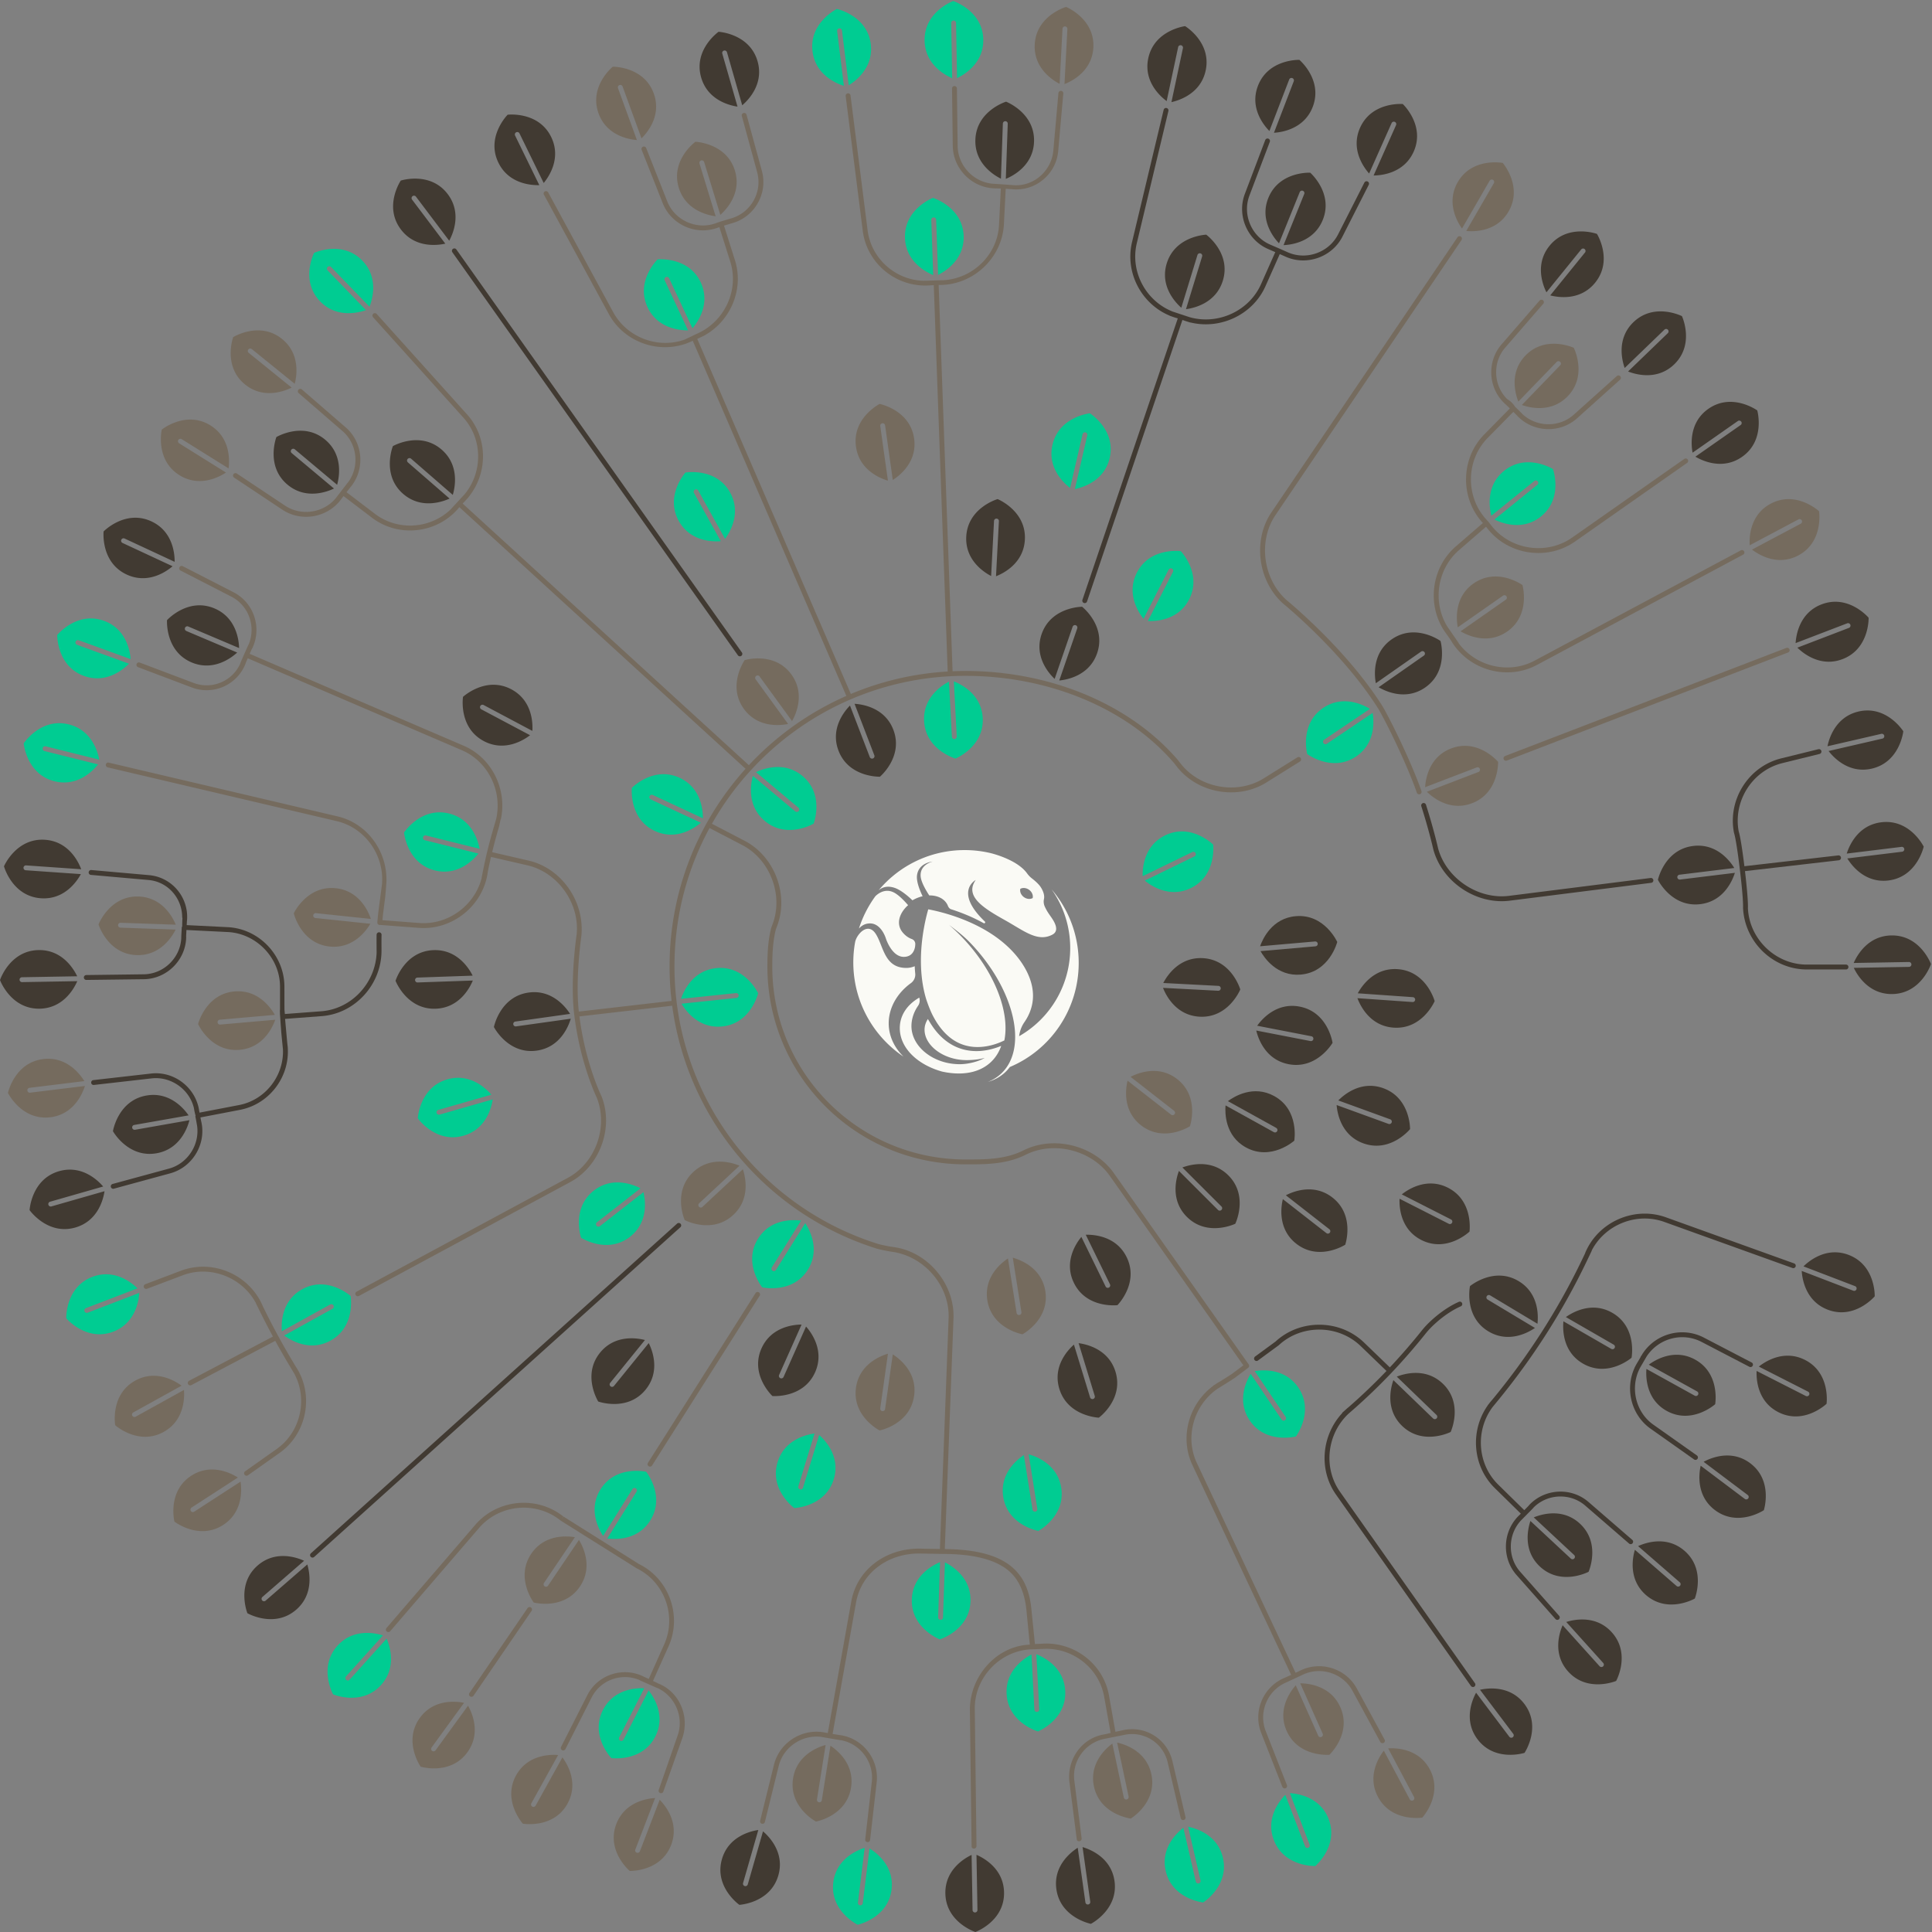 <svg xmlns="http://www.w3.org/2000/svg" width="1200" height="1200" viewBox="0 0 1200 1200">
    <rect x="0" y="0" width="1200" height="1200" fill="#808080" stroke="none"/>
    <g fill="none" fill-rule="evenodd">
        <path fill="#413A32" d="M1053.977 904.008l-27.049-19.118c-11.216-7.928-14.666-23.503-8.156-35.536l1.463-2.51c1.378-2.36 2.188-3.753 2.525-4.335 7.383-11.243 22.152-15.25 34.132-9.015l29.683 15.45a1.516 1.516 0 1 0 1.403-2.69l-29.682-15.45c-13.3-6.923-29.668-2.545-37.848 9.686-.15.203-.193.276-.262.391l-.078.131a.031.031 0 0 0-.005.009l-.418.707c-.14.238-.286.392-.433.641-.155.264-.157.238-.195.237-.009 0-.019.127-.027.143-.012.028-.016.102-.026.13-.021.037-.043.097-.065.135-.365.627-.806 1.396-1.329 2.292-.214.367-.412.688-.596 1.002-.024.04-.043.09-.068.09h-.002c-.029 0-.045.103-.086.174-.25.408-.47.798-.674 1.17-.327.56-.475.924-.62 1.173-.11.192-.12.198-.12.32v.001c0 .014-.085.04-.09.047.001 0-.02 0-.016-.001-.02.067-.06.194-.084.35-.017.036-.042.072-.058.109-5.961 13.078-1.94 29.2 9.982 37.626l27.046 19.118a1.516 1.516 0 1 0 1.753-2.477M1077 517.21c.1.32.16.502.261.891.189.716.416 1.748.683 3.147.77 4.053 1.685 10.227 2.734 18.95.918 7.628 1.486 13.48 1.77 17.786.19 2.89.231 4.862.19 5.827.914 21.265 18.63 38.34 39.581 38.34h24.298a1.518 1.518 0 1 0 0-3.034h-24.298c-19.295 0-35.652-15.748-36.556-34.977.057-1.287.013-3.285-.184-6.276-.273-4.132-.804-9.703-1.644-16.792l58.3-6.738a1.527 1.527 0 0 0 1.334-1.69 1.522 1.522 0 0 0-1.683-1.339l-58.313 6.717c-.965-7.835-1.814-13.5-2.544-17.339-.279-1.464-.522-2.562-.73-3.352-.096-.369-.175-.634-.238-.816-3.611-18.955 8.449-37.936 27.119-42.537l23.092-5.69a1.517 1.517 0 1 0-.727-2.947l-23.093 5.692c-20.285 4.999-33.34 25.603-29.351 46.177"/>
        <path fill="#413A32" d="M1013.841 956.44l-27.199-23.543c-10.765-9.318-27.303-8.404-36.962 2.044a1.786 1.786 0 0 0-.24.327c-.545.561-1.43 1.462-2.685 2.73l-16.2-15.897c-13.016-12.77-14.294-33.635-3.48-48.154.638-.777 1.752-2.134 3.403-4.149 21.713-26.49 40.162-55.365 54.878-86.02 1.931-4.023 2.946-6.152 3.212-6.735.17-.45.177-.472.185-.558 8.352-15.883 27.809-23.698 44.964-17.53l79.628 28.63a1.516 1.516 0 1 0 1.03-2.854l-79.629-28.631c-19.703-7.084-42.152 2.825-50.171 22.146-.013.06-.014.118-.022.178a3009.86 3009.86 0 0 1-1.937 4.043c-14.61 30.435-32.928 59.105-54.489 85.409l-1.295 1.58c-.053.058-.1.114-.152.172l-.005-.004c-.044.054-.07.084-.13.16a37.453 37.453 0 0 0-1.754 2.146l-.394.485c-.37.457-.37.457-.398.496-.002.002.01.03.028.07-.068.097-.139.194-.206.293-10.82 15.653-9.17 37.476 4.604 50.991l16.192 15.89-.92.926-.194.183-.007-.008-.214.218-.018.018c-.276.267-.498.495-.71.723-.129.13-.233.238-.307.314-.182.191-.182.191-.274.31-.01.013-.02.035-.031.054l-.02.022c-8.695 10-8.84 25.33.053 35.384l24.163 27.32a1.52 1.52 0 0 0 2.144.133 1.516 1.516 0 0 0 .133-2.142l-24.163-27.32c-7.992-9.036-7.737-22.929.316-31.78.47-.47 1.529-1.536 3.282-3.303v-.004h-.002v-.001c2.279-2.298 3.617-3.657 4.185-4.254.126-.133.218-.23.28-.3.162-.197.175-.212.218-.294 8.62-8.632 22.822-9.213 32.12-1.164l27.2 23.542c.635.549 1.594.48 2.144-.153.549-.633.48-1.591-.154-2.14M794.883 157.818l3.74 1.66c13.006 5.773 28.742.186 35.178-12.492l16.35-32.203c.379-.748.08-1.66-.668-2.04a1.521 1.521 0 0 0-2.043.668l-16.348 32.202c-5.704 11.237-19.707 16.21-31.235 11.093l-5.128-2.276-5.803-2.506c-11.576-5-17.357-18.63-12.895-30.407l12.667-33.432a1.518 1.518 0 1 0-2.841-1.074l-12.666 33.432c-5.037 13.293 1.463 28.622 14.53 34.265l4.38 1.892-8.873 19.94c-7.441 16.722-26.758 25.418-44.294 20.482a11838.582 11838.582 0 0 0-10.443-3.445c-16.763-6.542-26.629-24.835-22.411-42.483l19.636-82.157a1.519 1.519 0 1 0-2.955-.705l-19.637 82.158c-4.497 18.82 5.753 38.28 23.26 45.612l.012.025c.248.134.248.134.275.145.246.086.39.134.59.201l.292.096.107.036c1.054.395 2.043.725 3.042 1.01l.027.009v-.001l.064.02.058.006.688.227-59.246 174.873a1.52 1.52 0 0 0 2.878.972l59.253-174.893.582.192c.077.029.148.054.224.081l-.003.009.228.074c.855.311 1.616.558 2.373.778a156.196 156.196 0 0 0 1.17.381c.156.05.156.05.423.091l.022-.042c18.606 4.548 38.687-4.827 46.561-22.52l8.88-19.954zM178.78 651.897c-.003-.326-.012-.415-.024-.535-.003-.028.029-.06.026-.09-.065-1.147-.342-3.36-.346-3.385-.006-.023-1.228-13.295-1.358-15.04l22.73-1.712c20.842-1.581 37.154-19.728 37.154-40.624v-.004c0-.013-.064-7.69.026-9.863.035-.838-.636-1.545-1.475-1.579a1.527 1.527 0 0 0-1.59 1.453c-.09 2.193.001 11.356.001 11.356-.76 18.716-15.537 34.809-34.348 36.236l-22.641 1.71c-.054-.747-.144-1.459-.188-2.097-.02-.268-.05-.427-.07-.71a8215.5 8215.5 0 0 1-.023-14.179c0-19.452-15.753-35.986-35.204-36.958l-25.482-1.272.153-2.765a1.72 1.72 0 0 0 .05-.314l.004-.047c0-.016.001-.045.003-.063 1.044-14.165-9.464-26.598-23.61-27.85l-35.79-3.167a1.518 1.518 0 1 0-.268 3.022l35.767 3.168c12.036 1.065 20.888 11.307 20.888 23.253v.01c0 .018.016.032.013.055-.01.07.153.154.142.325-.043.631-.155 2.453-.155 5.73v-.359h-.238c-.151 3.035-.277 4.75-.31 5.707-.015.41-.04.757-.035.909.003.073-.007.119.017.318-.53 12.358-10.874 22.459-23.304 22.616l-35.706.463c-.839.01-1.511.704-1.5 1.542a1.52 1.52 0 0 0 1.537 1.5l35.704-.45c14.233-.18 26.01-11.84 26.312-26.06.003-.14-.009-.272-.03-.55.027-.75.089-2.05.189-3.963l25.652 1.273c17.834.89 32.471 16.091 32.471 33.927v14.03c0 .643-.108.801-.089 1.07.054.767.035 1.622.101 2.543.19 2.63.348 5.262.545 7.719.1 1.252.178 2.429.272 3.516.144 1.665.902 9.225.979 9.943.76 16.457-10.847 31.56-27.248 34.71l-24.553 4.715c-.116-.608-.218-1.143-.302-1.591a1.898 1.898 0 0 0-.025-.238l-.008-.035h.001l-.053-.277-.118-.606a67.517 67.517 0 0 0-.149-.751c-.026-.138-.026-.138-.08-.327l-.018-.034-.022-.085c-3.278-12.91-15.913-21.87-29.31-20.346l-35.856 4.08a1.517 1.517 0 1 0 .344 3.014l35.855-4.08c12.02-1.367 23.539 6.824 26.273 18.507.113.612.297 2.162 1.056 4.828v.036H121.301c.603 3.034.903 4.915 1.023 5.507.037.182.034.244.056.32.008.027.005.037.011.056 0 .004-.003.006-.002.01 1.782 11.809-5.77 23.601-17.44 26.78l-35.033 9.541a1.517 1.517 0 1 0 .8 2.927l35.03-9.542c13.732-3.74 22.375-17.998 19.325-31.878a1.873 1.873 0 0 0-.09-.293c-.125-.644-.288-1.496-.486-2.541l24.56-4.718c17.802-3.419 30.403-19.707 29.725-37.447M915.614 1047.658a1.515 1.515 0 0 0 .5-2.197l-83.82-118.9c-10.525-14.928-8.062-35.847 5.164-48.362l2.464-2.152c16.545-14.453 31.85-30.52 45.758-47.984 3.171-3.982 8.879-9.182 14.807-12.975 2.3-1.472 4.587-2.716 6.841-3.709a1.521 1.521 0 0 0 .906-1.604 1.522 1.522 0 0 0-2.12-1.18c-2.407 1.061-4.835 2.382-7.266 3.938-6.214 3.976-12.17 9.402-15.544 13.64a372.013 372.013 0 0 1-20.052 23.135l-16.026-15.445c-15.05-14.504-39.62-14.766-54.966-.604l-12.653 9.276c-.61.448-.869 1.279-.524 1.95a1.522 1.522 0 0 0 2.258.544l12.787-9.376.135-.111c14.16-13.127 36.942-12.901 50.853.504l16.056 15.474a359.705 359.705 0 0 1-23.479 22.444 40.332 40.332 0 0 0-2.275 1.987c-.46.4-.54.472-1.06.926l-.272.238a112.8 112.8 0 0 0-.323.282l.004.002-.144.136.11.11c-12.87 13.819-14.839 35.18-3.924 50.663l83.771 118.829c.457.649 1.342.911 2.034.521M893.096 526.376c-.1-.427-.217-.93-.354-1.505a291.837 291.837 0 0 0-1.41-5.619 385.82 385.82 0 0 0-5.636-19.427 1.52 1.52 0 0 0-1.908-.986 1.517 1.517 0 0 0-.987 1.905 381.513 381.513 0 0 1 5.59 19.274c.543 2.08 1.009 3.942 1.396 5.56.135.565.252 1.059.348 1.478l.114.502c5.443 20.217 26.582 34.44 47.32 31.892l87.995-11.104a1.518 1.518 0 1 0-.372-3.012l-87.994 11.105c-19.235 2.362-38.966-10.913-44-29.602a20.318 20.318 0 0 0-.102-.46M281.336 154.578a1.516 1.516 0 0 0-.362 2.114l177.342 250.316a1.52 1.52 0 0 0 2.117.362c.684-.484.847-1.43.362-2.114L283.454 154.939a1.52 1.52 0 0 0-2.118-.361M420.563 760L193.095 964.802a1.516 1.516 0 0 0-.11 2.143 1.52 1.52 0 0 0 2.144.11l227.469-204.804c.623-.561.673-1.52.11-2.143a1.52 1.52 0 0 0-2.145-.11M919.25 1049.55l20.65 27.368a1.51 1.51 0 0 1-.302 2.122 1.516 1.516 0 0 1-2.125-.296l-20.65-27.368c-2.3 4.214-7.995 17.132.905 28.928 10.82 14.341 29.184 8.429 29.184 8.429s10.751-16-.07-30.341c-8.9-11.796-22.901-9.89-27.592-8.842M972.838 1007.437l22.958 25.466a1.51 1.51 0 0 1-.113 2.14c-.624.561-1.58.516-2.144-.11l-22.96-25.465c-1.924 4.398-6.469 17.762 3.426 28.738 12.031 13.344 29.809 5.857 29.809 5.857s9.314-16.875-2.717-30.22c-9.895-10.975-23.678-7.858-28.26-6.406M1046.278 963.238c-11.161-9.69-24.461-4.918-28.83-2.919l25.894 22.482a1.51 1.51 0 0 1 .148 2.139 1.516 1.516 0 0 1-2.14.151l-25.896-22.482c-1.374 4.6-4.254 18.418 6.907 28.108 13.57 11.78 30.3 2.185 30.3 2.185s7.186-17.883-6.383-29.664M1087.113 908.858c-11.811-8.888-24.745-3.202-28.965-.903l27.402 20.623c.67.503.806 1.45.297 2.123a1.516 1.516 0 0 1-2.125.3l-27.402-20.623c-1.05 4.684-2.958 18.67 8.853 27.558 14.36 10.807 30.38.069 30.38.069s5.919-18.34-8.44-29.147M1148.268 779.46c-13.806-5.293-24.67 3.735-28.092 7.106l32.033 12.28a1.51 1.51 0 0 1 .871 1.96 1.515 1.515 0 0 1-1.96.873l-32.033-12.281c.284 4.792 2.31 18.76 16.116 24.054 16.786 6.435 29.222-8.297 29.222-8.297s.628-19.26-16.157-25.695M1174.747 581.018c-14.786.258-21.473 12.692-23.381 17.098l34.306-.598a1.514 1.514 0 0 1 1.543 1.49 1.514 1.514 0 0 1-1.49 1.544l-34.306.598c2.06 4.336 9.178 16.53 23.964 16.272 17.977-.313 23.982-18.625 23.982-18.625s-6.64-18.092-24.618-17.779M1168.498 510.734c-14.678 1.8-20.027 14.864-21.464 19.445l34.057-4.177a1.514 1.514 0 0 1 1.69 1.321 1.514 1.514 0 0 1-1.32 1.691l-34.056 4.176c2.503 4.098 10.858 15.482 25.536 13.682 17.846-2.189 21.901-21.028 21.901-21.028s-8.498-17.299-26.344-15.11M1154.397 441.933c-14.41 3.323-18.361 16.874-19.31 21.58l33.431-7.71a1.515 1.515 0 0 1 1.82 1.139 1.513 1.513 0 0 1-1.136 1.818l-33.432 7.709c2.918 3.814 12.418 14.263 26.828 10.941 17.519-4.04 19.58-23.199 19.58-23.199s-10.262-16.318-27.781-12.278M1079.398 261.513a1.514 1.514 0 0 1 2.113.374 1.51 1.51 0 0 1-.371 2.11l-28.107 19.657c4.137 2.444 16.865 8.578 28.979.107 14.728-10.3 9.453-28.835 9.453-28.835s-15.635-11.29-30.363-.99c-12.114 8.471-10.696 22.514-9.81 27.232l28.106-19.655zM1033.803 204.752a1.516 1.516 0 0 1 2.146.04c.583.602.57 1.559-.035 2.143l-24.682 23.804c4.469 1.768 18 5.838 28.638-4.422 12.933-12.474 4.82-29.956 4.82-29.956s-17.211-8.708-30.145 3.765c-10.637 10.26-7.037 23.91-5.424 28.43l24.682-23.804zM982.108 154.929a1.515 1.515 0 0 1 2.135-.222c.652.527.756 1.478.226 2.131l-21.593 26.632c4.651 1.21 18.579 3.603 27.885-7.875 11.315-13.955 1.13-30.32 1.13-30.32s-18.146-6.548-29.461 7.407c-9.306 11.478-4.067 24.586-1.915 28.878l21.593-26.631zM864.345 76.465a1.515 1.515 0 0 1 2.005-.766 1.512 1.512 0 0 1 .77 2l-13.956 31.305c4.807-.032 18.88-1.321 24.895-14.814 7.313-16.405-6.767-29.579-6.767-29.579s-19.224-1.635-26.537 14.77c-6.015 13.492 2.443 24.8 5.634 28.39l13.956-31.306zM800.742 49.382a1.515 1.515 0 0 1 1.962-.87c.783.3 1.176 1.173.874 1.958l-12.296 31.992c4.798-.284 18.784-2.307 24.084-16.096 6.443-16.763-8.307-29.184-8.307-29.184s-19.284-.628-25.728 16.137c-5.3 13.788 3.739 24.638 7.115 28.056l12.296-31.993zM724.633 62.794l7.134-33.52a1.514 1.514 0 0 1 1.8-1.165 1.514 1.514 0 0 1 1.172 1.797l-7.134 33.52c4.694-1.03 18.191-5.214 21.266-19.66 3.738-17.565-12.776-27.528-12.776-27.528s-19.145 2.393-22.883 19.958c-3.075 14.447 7.552 23.75 11.421 26.598M458.082 66.227l-9.458-32.94a1.512 1.512 0 0 1 1.043-1.874 1.515 1.515 0 0 1 1.878 1.038l9.458 32.94c3.66-3.11 13.611-13.133 9.535-27.33-4.956-17.261-24.22-18.315-24.22-18.315s-15.78 11.09-10.823 28.351c4.076 14.197 17.832 17.43 22.587 18.13M334.973 114.99l-15.04-30.8a1.51 1.51 0 0 1 .7-2.026 1.516 1.516 0 0 1 2.03.695l15.04 30.8c3.065-3.697 11.123-15.293 4.64-28.567-7.882-16.14-27.038-13.837-27.038-13.837s-13.61 13.658-5.728 29.797c6.482 13.275 20.592 14.073 25.396 13.938M276.585 151.34l-20.65-27.368a1.51 1.51 0 0 1 .3-2.122 1.516 1.516 0 0 1 2.127.297l20.65 27.368c2.3-4.215 7.995-17.133-.905-28.929-10.82-14.34-29.184-8.428-29.184-8.428s-10.752 16 .069 30.34c8.9 11.796 22.902 9.89 27.593 8.842M78.67 356.848c13.403 6.242 24.871-2.007 28.52-5.131l-31.097-14.483a1.512 1.512 0 0 1-.732-2.015 1.515 1.515 0 0 1 2.016-.735l31.097 14.482c.052-4.8-.993-18.875-14.396-25.117-16.295-7.59-29.73 6.241-29.73 6.241s-1.972 19.168 14.323 26.758M25.445 557.926c14.753 1.03 22.5-10.774 24.784-14.998l-34.228-2.39a1.513 1.513 0 0 1-1.406-1.62 1.515 1.515 0 0 1 1.618-1.407l34.228 2.39c-1.674-4.499-7.7-17.266-22.453-18.296-17.935-1.252-25.516 16.467-25.516 16.467s5.037 18.602 22.973 19.854M48 609.416l-34.307.597a1.512 1.512 0 0 1-1.543-1.49 1.513 1.513 0 0 1 1.49-1.543l34.306-.598c-2.06-4.337-9.178-16.53-23.964-16.272C6.005 590.423 0 608.735 0 608.735s6.641 18.092 24.618 17.779c14.786-.258 21.473-12.693 23.381-17.098M30.058 748.286a1.512 1.512 0 0 1 1.04-1.876l32.982-9.445c-3.115-3.657-13.15-13.595-27.365-9.524-17.283 4.95-18.338 24.19-18.338 24.19s11.103 15.759 28.386 10.81c14.216-4.072 17.453-17.811 18.154-22.56l-32.983 9.446a1.514 1.514 0 0 1-1.876-1.041M164.978 994.194a1.515 1.515 0 0 1-2.141-.152 1.51 1.51 0 0 1 .148-2.138l25.895-22.483c-4.37-1.998-17.67-6.77-28.83 2.92-13.57 11.78-6.384 29.663-6.384 29.663s16.73 9.596 30.3-2.184c11.161-9.69 8.281-23.508 6.908-28.109l-25.896 22.483zM473.914 1137.484l-9.458 32.941a1.513 1.513 0 0 1-1.877 1.038 1.513 1.513 0 0 1-1.043-1.874l9.458-32.941c-4.755.7-18.512 3.933-22.588 18.131-4.956 17.261 10.823 28.35 10.823 28.35s19.265-1.053 24.22-18.315c4.077-14.197-5.874-24.219-9.535-27.33"/>
        <path fill="#413A32" d="M890.141 881.039l-24.682-23.805c-1.613 4.522-5.214 18.17 5.424 28.43 12.934 12.474 30.145 3.766 30.145 3.766s8.113-17.483-4.82-29.957c-10.638-10.26-24.17-6.19-28.64-4.422l24.683 23.805a1.51 1.51 0 0 1 .036 2.143 1.515 1.515 0 0 1-2.146.04M1000.79 837.817l-29.716-17.134c-.47 4.778-.657 18.89 12.15 26.275 15.571 8.978 30.162-3.63 30.162-3.63s3.637-18.923-11.934-27.901c-12.807-7.385-24.951-.167-28.859 2.628l29.715 17.135a1.51 1.51 0 0 1 .554 2.07 1.516 1.516 0 0 1-2.073.557M925.536 804.566l29.412 17.65c.553-4.769.986-18.877-11.69-26.483-15.411-9.25-30.22 3.103-30.22 3.103s-3.967 18.857 11.445 28.106c12.676 7.606 24.944.601 28.9-2.126l-29.411-17.65a1.511 1.511 0 0 1-.517-2.08 1.515 1.515 0 0 1 2.081-.52M975.665 968.073l-25.094-23.371c-1.534 4.55-4.895 18.259 5.92 28.331 13.15 12.247 30.206 3.24 30.206 3.24s7.807-17.622-5.343-29.868c-10.815-10.073-24.274-5.767-28.711-3.922l25.094 23.371c.612.57.649 1.526.073 2.142-.573.613-1.53.65-2.145.077M1052.633 866.89l-30.01-16.614c-.386 4.785-.326 18.9 12.607 26.06 15.726 8.705 30.094-4.155 30.094-4.155s3.306-18.984-12.42-27.69c-12.934-7.16-24.95.269-28.808 3.131l30.01 16.614c.733.405 1 1.323.59 2.061-.407.733-1.326 1-2.063.593M674.392 766.924l15.041 30.8a1.51 1.51 0 0 1-.7 2.026 1.516 1.516 0 0 1-2.03-.696l-15.041-30.8c-3.065 3.698-11.122 15.294-4.64 28.568 7.883 16.14 27.038 13.837 27.038 13.837s13.611-13.658 5.729-29.797c-6.483-13.275-20.592-14.073-25.397-13.938M747.045 595.125c-14.768-.773-22.308 11.165-24.518 15.427l34.264 1.794a1.513 1.513 0 0 1 1.435 1.594 1.513 1.513 0 0 1-1.594 1.436l-34.265-1.794c1.753 4.47 8.001 17.13 22.77 17.903 17.954.94 25.224-16.91 25.224-16.91s-5.362-18.51-23.316-19.45M813.961 646.622l-33.68-6.538c1.113 4.67 5.536 18.075 20.052 20.893 17.65 3.426 27.336-13.239 27.336-13.239s-2.73-19.075-20.38-22.502c-14.516-2.818-23.646 7.956-26.43 11.87l33.683 6.538c.821.16 1.36.95 1.198 1.778a1.515 1.515 0 0 1-1.779 1.2M619.636 309.992s-18.534 5.355-19.475 23.287c-.774 14.75 11.18 22.279 15.448 24.488l1.795-34.222a1.514 1.514 0 0 1 1.597-1.433 1.514 1.514 0 0 1 1.437 1.592l-1.796 34.221c4.476-1.75 17.151-7.99 17.925-22.74.941-17.932-16.93-25.193-16.93-25.193M877.354 622.38l-34.228-2.39c1.675 4.5 7.7 17.266 22.453 18.297 17.935 1.252 25.516-16.468 25.516-16.468s-5.037-18.6-22.973-19.854c-14.753-1.03-22.499 10.775-24.784 14.998l34.228 2.391a1.512 1.512 0 0 1 1.407 1.619 1.514 1.514 0 0 1-1.619 1.408M381.351 860.851a1.515 1.515 0 0 1-2.135.222 1.512 1.512 0 0 1-.226-2.131l21.593-26.631c-4.651-1.212-18.578-3.604-27.885 7.874-11.315 13.955-1.129 30.32-1.129 30.32s18.146 6.548 29.46-7.407c9.308-11.478 4.069-24.586 1.915-28.878l-21.593 26.631zM259.281 607.19l34.291-1.196c-2.136-4.3-9.465-16.368-24.245-15.852-17.97.626-23.653 19.04-23.653 19.04s6.957 17.974 24.925 17.347c14.78-.515 21.248-13.064 23.079-17.503l-34.29 1.197a1.513 1.513 0 0 1-1.57-1.464c-.029-.837.621-1.54 1.463-1.569M882.803 770.168c16.02 8.152 29.93-5.2 29.93-5.2s2.64-19.09-13.38-27.241c-13.176-6.706-24.925 1.138-28.68 4.133l30.571 15.558a1.511 1.511 0 0 1 .662 2.04 1.515 1.515 0 0 1-2.041.663l-30.572-15.557c-.219 4.795.333 18.898 13.51 25.604M486.69 855.243a1.514 1.514 0 0 1-2.004.766 1.512 1.512 0 0 1-.77-2l13.955-31.305c-4.806.032-18.88 1.321-24.895 14.814-7.312 16.404 6.767 29.579 6.767 29.579s19.225 1.635 26.538-14.77c6.014-13.492-2.443-24.8-5.635-28.39l-13.955 31.306zM846.74 710.127c16.895 6.142 29.072-8.805 29.072-8.805s.292-19.267-16.603-25.408c-13.896-5.052-24.6 4.162-27.963 7.593l32.242 11.72a1.512 1.512 0 0 1 .905 1.944 1.515 1.515 0 0 1-1.944.908l-32.242-11.72c.368 4.786 2.637 18.717 16.534 23.768M805.174 772.516c14.169 11.056 30.375.599 30.375.599s6.238-18.235-7.93-29.29c-11.653-9.093-24.685-3.633-28.945-1.408l27.038 21.098c.66.515.78 1.463.26 2.128a1.515 1.515 0 0 1-2.13.263l-27.037-21.098c-1.132 4.666-3.284 18.615 8.37 27.708M669.944 834.272l10.031 32.771c.246.8-.201 1.646-1.008 1.892-.803.245-1.65-.2-1.897-1.004L667.04 835.16c-3.606 3.174-13.38 13.368-9.057 27.491 5.257 17.173 24.538 17.89 24.538 17.89s15.581-11.362 10.325-28.535c-4.324-14.124-18.135-17.116-22.901-17.734M333.38 652.558c14.644-2.056 19.764-15.211 21.12-19.816l-33.978 4.769a1.513 1.513 0 0 1-1.712-1.292 1.512 1.512 0 0 1 1.29-1.713l33.977-4.77c-2.574-4.053-11.126-15.29-25.77-13.234-17.805 2.5-21.532 21.406-21.532 21.406s8.8 17.149 26.605 14.65M300.49 460.295c13.056 6.933 24.94-.704 28.748-3.634l-30.295-16.088a1.512 1.512 0 0 1-.626-2.05 1.516 1.516 0 0 1 2.052-.629l30.296 16.089c.303-4.791-.003-18.903-13.06-25.837-15.876-8.43-30.017 4.68-30.017 4.68s-2.974 19.038 12.901 27.469M1043.14 543.3l34.056-4.176c-2.503-4.098-10.858-15.482-25.536-13.682-17.846 2.188-21.901 21.027-21.901 21.027s8.498 17.3 26.344 15.112c14.678-1.8 20.027-14.864 21.464-19.446l-34.057 4.177a1.514 1.514 0 0 1-1.69-1.322 1.513 1.513 0 0 1 1.32-1.69M797.231 152.261c4.803-.2 18.822-1.979 24.362-15.673 6.735-16.65-7.796-29.325-7.796-29.325s-19.27-.964-26.005 15.685c-5.54 13.694 3.307 24.7 6.622 28.176l12.854-31.773a1.514 1.514 0 0 1 1.976-.835 1.512 1.512 0 0 1 .841 1.972l-12.854 31.773zM724.675 163.652c-4.324 14.124 5.45 24.318 9.056 27.492l10.032-32.771a1.514 1.514 0 0 1 1.896-1.005 1.512 1.512 0 0 1 1.009 1.892l-10.031 32.771c4.766-.617 18.577-3.61 22.9-17.734 5.257-17.172-10.326-28.535-10.326-28.535s-19.28.718-24.536 17.89M624.89 63.152s-18.438 5.676-19.065 23.623c-.517 14.76 11.566 22.08 15.872 24.214l1.197-34.248c.03-.836.727-1.49 1.572-1.46.838.03 1.494.725 1.465 1.566l-1.198 34.248c4.445-1.83 17.009-8.29 17.525-23.05.628-17.946-17.368-24.893-17.368-24.893M250.41 306.758c11.162 9.69 24.462 4.917 28.831 2.919l-25.895-22.483a1.51 1.51 0 0 1-.148-2.138 1.516 1.516 0 0 1 2.141-.152l25.896 22.483c1.374-4.601 4.254-18.418-6.907-28.109-13.57-11.78-30.3-2.184-30.3-2.184s-7.186 17.883 6.383 29.664M178.565 301.02c11.329 9.494 24.543 4.492 28.878 2.416l-26.285-22.027a1.511 1.511 0 0 1-.185-2.136 1.517 1.517 0 0 1 2.138-.189l26.284 22.028c1.294-4.623 3.932-18.49-7.396-27.983-13.774-11.543-30.334-1.657-30.334-1.657s-6.873 18.006 6.9 29.548M103.743 385.184s-1.301 19.225 15.25 26.241c13.612 5.771 24.785-2.871 28.322-6.12l-31.584-13.39a1.511 1.511 0 0 1-.802-1.989 1.515 1.515 0 0 1 1.989-.804l31.584 13.39c-.116-4.8-1.652-18.83-15.265-24.602-16.55-7.016-29.494 7.274-29.494 7.274M83.347 698.733l33.79-5.95c-2.714-3.962-11.654-14.894-26.218-12.328-17.706 3.117-20.769 22.143-20.769 22.143s9.394 16.831 27.1 13.713c14.564-2.565 19.22-15.89 20.415-20.54l-33.79 5.95c-.825.146-1.61-.4-1.757-1.231-.146-.825.4-1.61 1.23-1.757M864.368 397.134c-12.114 8.471-10.696 22.514-9.81 27.232l28.106-19.655a1.514 1.514 0 0 1 2.113.374 1.511 1.511 0 0 1-.37 2.11l-28.108 19.657c4.137 2.445 16.865 8.578 28.979.107 14.728-10.3 9.453-28.835 9.453-28.835s-15.635-11.29-30.363-.99M530.775 437.144l12.297 31.992a1.51 1.51 0 0 1-.875 1.957c-.783.3-1.66-.085-1.961-.87l-12.297-31.992c-3.376 3.418-12.414 14.268-7.114 28.056 6.443 16.765 25.727 16.137 25.727 16.137s14.75-12.42 8.308-29.185c-5.3-13.789-19.286-15.812-24.085-16.095M668.157 388.336a1.512 1.512 0 0 1 .943 1.926l-11.17 32.402c4.784-.451 18.691-2.96 23.506-16.925 5.854-16.98-9.322-28.878-9.322-28.878s-19.294.045-25.148 17.024c-4.814 13.965 4.598 24.493 8.091 27.79l11.17-32.401a1.514 1.514 0 0 1 1.93-.938M606.514 1152.061l.599 34.263a1.512 1.512 0 0 1-1.492 1.541 1.513 1.513 0 0 1-1.545-1.487l-.599-34.263c-4.343 2.057-16.552 9.166-16.293 23.934.313 17.953 18.65 23.951 18.65 23.951s18.114-6.633 17.8-24.587c-.258-14.767-12.709-21.446-17.12-23.352M672.401 1147.266l4.775 33.935a1.512 1.512 0 0 1-1.293 1.71 1.515 1.515 0 0 1-1.715-1.288l-4.775-33.935c-4.059 2.572-15.31 11.113-13.251 25.739 2.502 17.782 21.433 21.503 21.433 21.503s17.17-8.788 14.668-26.57c-2.058-14.626-15.231-19.74-19.842-21.094M1121.126 844.68c-13.177-6.706-24.926 1.138-28.682 4.134l30.572 15.557a1.51 1.51 0 0 1 .662 2.04 1.516 1.516 0 0 1-2.041.664l-30.572-15.558c-.219 4.796.333 18.9 13.51 25.604 16.02 8.153 29.93-5.2 29.93-5.2s2.64-19.09-13.38-27.241M1149.283 388.033c.3.782-.086 1.657-.872 1.96l-32.032 12.28c3.422 3.37 14.285 12.398 28.091 7.105 16.786-6.435 16.158-25.694 16.158-25.694s-12.437-14.733-29.222-8.297c-13.807 5.293-15.832 19.261-16.116 24.053l32.033-12.28c.782-.3 1.657.086 1.96.873"/>
        <path fill="#00CC92" d="M227.31 192.608l-23.836-24.65a1.511 1.511 0 0 1 .04-2.144 1.517 1.517 0 0 1 2.146.036l23.835 24.65c1.77-4.463 5.845-17.978-4.428-28.602-12.49-12.917-29.994-4.814-29.994-4.814s-8.72 17.19 3.77 30.107c10.273 10.624 23.94 7.028 28.466 5.417M387.28 1080.511a1.515 1.515 0 0 1-2.042.66 1.512 1.512 0 0 1-.666-2.037l15.577-30.533c-4.801-.22-18.922.332-25.636 13.492-8.162 16 5.208 29.893 5.208 29.893s19.112 2.637 27.275-13.363c6.713-13.16-1.14-24.894-4.14-28.645l-15.577 30.533z"/>
        <path fill="#413A31" d="M803.901 708.497s3.306-18.985-12.42-27.69c-12.934-7.16-24.95.268-28.808 3.132l30.01 16.613c.732.406 1 1.323.59 2.061-.407.733-1.327 1-2.063.592l-30.01-16.613c-.386 4.785-.327 18.899 12.607 26.06 15.725 8.705 30.094-4.155 30.094-4.155"/>
        <path fill="#00CC92" d="M725.843 353.81a1.514 1.514 0 0 1 2.042-.66 1.512 1.512 0 0 1 .665 2.038l-15.577 30.533c4.801.218 18.922-.333 25.636-13.493 8.163-16-5.207-29.892-5.207-29.892s-19.112-2.637-27.275 13.362c-6.714 13.16 1.14 24.895 4.139 28.646l15.577-30.534zM391.3 768.187c11.654-9.093 9.502-23.043 8.37-27.709l-27.037 21.098c-.66.515-1.61.402-2.13-.263a1.511 1.511 0 0 1 .26-2.128l27.037-21.098c-4.259-2.224-17.29-7.684-28.944 1.408-14.168 11.056-7.93 29.29-7.93 29.29s16.206 10.457 30.374-.598M444.806 601.337c-14.707 1.543-20.284 14.513-21.8 19.068l34.124-3.582a1.513 1.513 0 0 1 1.667 1.35 1.514 1.514 0 0 1-1.35 1.667l-34.123 3.582c2.431 4.14 10.586 15.668 25.293 14.125 17.881-1.877 22.265-20.642 22.265-20.642s-8.195-17.446-26.076-15.568M964.562 291.33s-16.386-10.174-30.358 1.126c-11.493 9.295-9.097 23.205-7.885 27.85l26.666-21.565a1.515 1.515 0 0 1 2.134.226 1.51 1.51 0 0 1-.223 2.131l-26.665 21.566c4.297 2.15 17.422 7.383 28.915-1.912 13.973-11.3 7.416-29.423 7.416-29.423M579.627 170.845l-1.198-34.248a1.513 1.513 0 0 1 1.465-1.566c.838-.03 1.542.62 1.571 1.46l1.198 34.248c4.306-2.134 16.388-9.454 15.872-24.214-.627-17.946-19.065-23.623-19.065-23.623s-17.996 6.948-17.369 24.894c.517 14.76 13.081 21.22 17.526 23.05M297.157 530.16l-33.292-8.29a1.513 1.513 0 0 1-1.105-1.838 1.516 1.516 0 0 1 1.839-1.106l33.293 8.29c-.866-4.722-4.582-18.34-18.931-21.912-17.446-4.344-27.991 11.791-27.991 11.791s1.726 19.193 19.172 23.537c14.349 3.573 24.03-6.71 27.015-10.472M217.757 804.952s-14.368-12.86-30.094-4.154c-12.934 7.16-12.993 21.274-12.607 26.059l30.01-16.613a1.514 1.514 0 0 1 2.062.592 1.512 1.512 0 0 1-.59 2.06L176.53 829.51c3.858 2.864 15.874 10.293 28.808 3.132 15.726-8.705 12.42-27.69 12.42-27.69M586.914 970.41l-1.198 34.248a1.512 1.512 0 0 1-1.57 1.46 1.513 1.513 0 0 1-1.465-1.566l1.197-34.248c-4.444 1.83-17.01 8.29-17.525 23.05-.627 17.946 17.369 24.893 17.369 24.893s18.437-5.676 19.065-23.623c.515-14.76-11.568-22.08-15.873-24.214M475.034 509.905c13.774 11.543 30.334 1.657 30.334 1.657s6.872-18.005-6.9-29.548c-11.33-9.494-24.543-4.491-28.878-2.416l26.285 22.027a1.51 1.51 0 0 1 .185 2.136c-.54.642-1.493.73-2.138.188l-26.285-22.027c-1.293 4.624-3.931 18.49 7.397 27.983M592.084.634s-18.115 6.633-17.8 24.587c.257 14.767 12.707 21.446 17.119 23.352l-.6-34.263a1.513 1.513 0 0 1 1.493-1.54c.84-.016 1.53.645 1.546 1.487l.598 34.263c4.342-2.058 16.552-9.167 16.294-23.934C610.42 6.632 592.084.634 592.084.634M524.139 53.316l-4.182-34.013a1.512 1.512 0 0 1 1.323-1.688 1.515 1.515 0 0 1 1.693 1.319l4.181 34.012c4.104-2.5 15.501-10.844 13.699-25.503-2.191-17.823-21.054-21.874-21.054-21.874s-17.32 8.488-15.13 26.31c1.802 14.66 14.883 20.002 19.47 21.437M52.14 419.823c13.897 5.052 24.601-4.163 27.963-7.593L47.86 400.509a1.512 1.512 0 0 1-.905-1.944 1.515 1.515 0 0 1 1.945-.907l32.242 11.72c-.367-4.786-2.637-18.717-16.533-23.768-16.896-6.142-29.073 8.805-29.073 8.805s-.291 19.266 16.604 25.408M60.912 474.787l-33.293-8.29a1.513 1.513 0 0 1-1.104-1.838 1.516 1.516 0 0 1 1.839-1.106l33.293 8.29c-.867-4.721-4.582-18.34-18.931-21.912-17.446-4.344-27.991 11.791-27.991 11.791s1.726 19.193 19.172 23.537c14.349 3.573 24.03-6.71 27.015-10.472M52.496 814.459c-.301-.782.085-1.657.87-1.96L85.4 800.22c-3.422-3.37-14.286-12.398-28.092-7.105-16.785 6.435-16.157 25.694-16.157 25.694s12.436 14.733 29.222 8.297c13.806-5.293 15.831-19.261 16.115-24.053l-32.032 12.28a1.515 1.515 0 0 1-1.96-.873M217.173 1043.278a1.516 1.516 0 0 1-2.143.11 1.513 1.513 0 0 1-.115-2.14l22.96-25.467c-4.581-1.453-18.365-4.57-28.26 6.406-12.03 13.345-2.716 30.22-2.716 30.22s17.777 7.488 29.808-5.857c9.895-10.976 5.35-24.34 3.426-28.739l-22.96 25.467zM540.066 1148.105l-4.182 34.013a1.513 1.513 0 0 1-1.692 1.318 1.513 1.513 0 0 1-1.323-1.687l4.181-34.014c-4.587 1.435-17.667 6.778-19.47 21.437-2.19 17.823 15.13 26.31 15.13 26.31s18.863-4.05 21.055-21.873c1.802-14.66-9.597-23.003-13.7-25.504M804.914 892.196s11.576-15.417 1.522-30.304c-8.27-12.244-22.353-11.073-27.092-10.272l19.187 28.41a1.51 1.51 0 0 1-.412 2.104 1.515 1.515 0 0 1-2.107-.408l-19.187-28.409c-2.519 4.088-8.882 16.69-.613 28.935 10.055 14.887 28.702 9.944 28.702 9.944M643.705 1027.486l1.796 34.22a1.512 1.512 0 0 1-1.437 1.593 1.514 1.514 0 0 1-1.597-1.433l-1.795-34.222c-4.268 2.209-16.221 9.738-15.447 24.488.94 17.932 19.475 23.287 19.475 23.287s17.871-7.26 16.93-25.193c-.774-14.75-13.449-20.99-17.925-22.74M501.762 788.644c7.836-12.526 1.037-24.899-1.624-28.896l-18.182 29.06a1.515 1.515 0 0 1-2.092.482 1.512 1.512 0 0 1-.484-2.089l18.182-29.061c-4.764-.636-18.88-1.316-26.716 11.21-9.528 15.228 2.58 30.231 2.58 30.231s18.808 4.291 28.336-10.937M741.896 531.942l-30.84 15.022c3.703 3.06 15.314 11.108 28.606 4.633 16.16-7.871 13.853-27.003 13.853-27.003S739.84 511 723.68 518.872c-13.292 6.475-14.09 20.567-13.955 25.365l30.839-15.022a1.516 1.516 0 0 1 2.03.7c.367.753.058 1.658-.698 2.027M676.942 256.717s-19.183 2.06-23.228 19.557c-3.326 14.39 7.136 23.878 10.955 26.794l7.718-33.39a1.514 1.514 0 0 1 1.822-1.135 1.513 1.513 0 0 1 1.138 1.817l-7.718 33.39c4.712-.948 18.28-4.895 21.606-19.286 4.045-17.497-12.293-27.747-12.293-27.747M425.75 293.504s-12.876 14.35-4.159 30.055c7.17 12.918 21.302 12.977 26.093 12.592l-16.635-29.972a1.51 1.51 0 0 1 .593-2.06 1.515 1.515 0 0 1 2.064.588l16.634 29.972c2.867-3.853 10.306-15.854 3.136-28.772-8.717-15.705-27.725-12.403-27.725-12.403M644.938 950.873s17.014-9.087 14.202-26.822c-2.314-14.588-15.574-19.47-20.207-20.745l5.367 33.847a1.512 1.512 0 0 1-1.263 1.733 1.515 1.515 0 0 1-1.738-1.259l-5.367-33.846c-4.013 2.642-15.113 11.378-12.8 25.965 2.813 17.736 21.806 21.127 21.806 21.127M508.796 891.291l-10.032 32.771a1.514 1.514 0 0 1-1.895 1.005 1.513 1.513 0 0 1-1.01-1.892l10.032-32.771c-4.766.617-18.577 3.61-22.9 17.734-5.258 17.173 10.325 28.535 10.325 28.535s19.28-.718 24.537-17.89c4.323-14.124-5.45-24.318-9.057-27.492M271.181 691.251a1.512 1.512 0 0 1 1.04-1.876l32.982-9.445c-3.115-3.657-13.15-13.594-27.365-9.523-17.283 4.95-18.338 24.19-18.338 24.19s11.103 15.758 28.386 10.809c14.216-4.072 17.453-17.81 18.155-22.56l-32.984 9.446a1.514 1.514 0 0 1-1.876-1.04M824.126 461.973a1.514 1.514 0 0 1-2.106-.412 1.511 1.511 0 0 1 .407-2.104l28.446-19.163c-4.093-2.516-16.712-8.87-28.972-.612-14.906 10.042-9.956 28.667-9.956 28.667s15.436 11.56 30.342 1.518c12.26-8.259 11.088-22.324 10.285-27.057l-28.446 19.163zM427.35 205.181l-14.5-31.057a1.511 1.511 0 0 1 .735-2.014 1.516 1.516 0 0 1 2.018.73l14.5 31.059c3.13-3.645 11.387-15.098 5.138-28.484-7.598-16.274-26.792-14.305-26.792-14.305s-13.847 13.419-6.248 29.693c6.25 13.386 20.343 14.43 25.15 14.378M392.794 924.908a1.515 1.515 0 0 1 2.091-.48c.712.444.932 1.374.485 2.088l-18.182 29.061c4.764.636 18.88 1.315 26.716-11.21 9.528-15.228-2.579-30.232-2.579-30.232s-18.81-4.29-28.337 10.938c-7.837 12.525-1.038 24.899 1.624 28.897l18.182-29.062zM404.194 496.526a1.511 1.511 0 0 1-.732-2.015 1.515 1.515 0 0 1 2.016-.735l31.097 14.483c.052-4.8-.993-18.876-14.396-25.118-16.296-7.59-29.73 6.241-29.73 6.241s-1.972 19.168 14.323 26.757c13.403 6.242 24.87-2.006 28.52-5.13l-31.098-14.483zM592.458 423.226l1.796 34.221a1.513 1.513 0 0 1-1.437 1.592 1.514 1.514 0 0 1-1.597-1.433l-1.796-34.221c-4.267 2.208-16.22 9.738-15.446 24.487.94 17.933 19.475 23.287 19.475 23.287s17.871-7.26 16.93-25.192c-.774-14.75-13.449-20.99-17.925-22.741M737.968 1134.622l7.719 33.39a1.513 1.513 0 0 1-1.14 1.817 1.516 1.516 0 0 1-1.82-1.135l-7.719-33.39c-3.82 2.915-14.281 12.403-10.955 26.795 4.045 17.496 23.228 19.555 23.228 19.555s16.338-10.25 12.294-27.746c-3.327-14.39-16.895-18.338-21.607-19.286M801.155 1113.756l12.296 31.992a1.51 1.51 0 0 1-.874 1.957c-.784.3-1.66-.085-1.962-.87l-12.296-31.992c-3.376 3.418-12.414 14.268-7.114 28.056 6.443 16.765 25.727 16.136 25.727 16.136s14.75-12.42 8.307-29.184c-5.3-13.789-19.286-15.812-24.084-16.095"/>
        <path fill="#756B5E" d="M17.003 677.36a1.513 1.513 0 0 1 1.32-1.69l34.055-4.176c-2.503-4.098-10.857-15.481-25.535-13.681C8.997 660 4.94 678.84 4.94 678.84s8.499 17.299 26.345 15.11c14.678-1.8 20.027-14.864 21.463-19.444l-34.057 4.176a1.514 1.514 0 0 1-1.69-1.321M633.164 816.762a1.515 1.515 0 0 1-1.738-1.259l-5.368-33.846c-4.013 2.642-15.112 11.378-12.799 25.965 2.813 17.736 21.806 21.127 21.806 21.127s17.014-9.086 14.201-26.822c-2.313-14.588-15.573-19.47-20.207-20.745l5.368 33.847a1.512 1.512 0 0 1-1.263 1.733M548.031 262.91a1.513 1.513 0 0 1 1.715 1.287l4.776 33.935c4.058-2.571 15.309-11.113 13.25-25.738-2.501-17.782-21.432-21.504-21.432-21.504s-17.17 8.789-14.668 26.57c2.058 14.627 15.23 19.74 19.841 21.095l-4.775-33.935a1.512 1.512 0 0 1 1.293-1.71M459.332 724.025c-4.437-1.845-17.896-6.15-28.71 3.923-13.15 12.246-5.344 29.868-5.344 29.868s17.057 9.007 30.206-3.24c10.815-10.073 7.454-23.782 5.92-28.332l-25.094 23.371c-.612.57-1.569.541-2.145-.076a1.512 1.512 0 0 1 .073-2.142l25.094-23.372zM109.092 577.38L74.8 576.184a1.512 1.512 0 0 1-1.462-1.568 1.513 1.513 0 0 1 1.568-1.464l34.291 1.197c-1.831-4.44-8.3-16.988-23.079-17.504-17.969-.626-24.925 17.347-24.925 17.347s5.684 18.414 23.652 19.041c14.78.515 22.11-11.552 24.246-15.853M136.526 633.349l34.18-2.987c-2.358-4.183-10.31-15.85-25.041-14.563-17.912 1.565-22.624 20.251-22.624 20.251s7.89 17.585 25.8 16.02c14.732-1.288 20.535-14.157 22.13-18.685l-34.18 2.987a1.514 1.514 0 0 1-1.644-1.38 1.514 1.514 0 0 1 1.379-1.643M469.672 419.824a1.517 1.517 0 0 1 2.121.334l20.168 27.723c2.375-4.173 8.293-16.99-.4-28.938-10.568-14.528-29.03-8.938-29.03-8.938s-11.03 15.81-.463 30.338c8.693 11.95 22.727 10.288 27.435 9.322l-20.168-27.724a1.511 1.511 0 0 1 .337-2.117M862.209 1085.938l16.109 30.257a1.512 1.512 0 0 1-.63 2.05 1.516 1.516 0 0 1-2.053-.625l-16.108-30.257c-2.934 3.802-10.58 15.672-3.638 28.712 8.441 15.855 27.505 12.886 27.505 12.886s13.124-14.124 4.683-29.98c-6.942-13.04-21.071-13.346-25.868-13.043M1129.844 317.528s-14.142-13.109-30.017-4.679c-13.057 6.934-13.363 21.045-13.06 25.836l30.296-16.088a1.514 1.514 0 0 1 2.051.628c.394.74.118 1.656-.625 2.052l-30.296 16.087c3.808 2.93 15.692 10.567 28.75 3.634 15.875-8.43 12.901-27.47 12.901-27.47M925.232 112.265a1.515 1.515 0 0 1 2.074-.553c.726.419.978 1.341.557 2.07l-17.156 29.677c4.784.47 18.915.657 26.308-12.134 8.99-15.552-3.633-30.124-3.633-30.124s-18.948-3.632-27.938 11.919c-7.394 12.791-.166 24.92 2.632 28.822l17.156-29.677zM658.14 52.078l1.795-34.222a1.514 1.514 0 0 1 1.597-1.433 1.514 1.514 0 0 1 1.438 1.592l-1.797 34.221c4.476-1.75 17.152-7.99 17.926-22.74.941-17.932-16.931-25.193-16.931-25.193s-18.534 5.355-19.475 23.287c-.774 14.75 11.18 22.279 15.447 24.488M395.59 86.984l-11.735-32.202a1.512 1.512 0 0 1 .91-1.942 1.515 1.515 0 0 1 1.945.904l11.736 32.202c3.434-3.358 12.661-14.05 7.603-27.928-6.15-16.874-25.44-16.582-25.44-16.582s-14.967 12.161-8.817 29.035c5.057 13.879 19.006 16.145 23.799 16.513M152.24 238.83c11.493 9.295 24.618 4.063 28.916 1.913l-26.666-21.566a1.51 1.51 0 0 1-.223-2.132 1.516 1.516 0 0 1 2.135-.226l26.665 21.566c1.213-4.645 3.608-18.555-7.885-27.85-13.972-11.3-30.358-1.127-30.358-1.127s-6.557 18.122 7.416 29.422M111.432 295.13c12.541 7.827 24.93 1.037 28.933-1.62l-29.098-18.16a1.511 1.511 0 0 1-.481-2.09 1.515 1.515 0 0 1 2.09-.483l29.099 18.16c.636-4.76 1.317-18.856-11.225-26.683-15.247-9.516-30.27 2.575-30.27 2.575s-4.296 18.786 10.952 28.302M114.258 863.33l-30.01 16.614a1.515 1.515 0 0 1-2.063-.593 1.512 1.512 0 0 1 .59-2.06l30.01-16.615c-3.858-2.862-15.874-10.292-28.808-3.131-15.726 8.706-12.42 27.69-12.42 27.69s14.368 12.86 30.094 4.155c12.934-7.16 12.993-21.275 12.607-26.06M120.634 938.934a1.516 1.516 0 0 1-2.1-.448 1.513 1.513 0 0 1 .445-2.097l28.777-18.664c-4.05-2.587-16.554-9.16-28.957-1.116-15.079 9.78-10.455 28.487-10.455 28.487s15.23 11.828 30.31 2.048c12.402-8.044 11.476-22.128 10.757-26.874l-28.777 18.664zM270.527 1087.167a1.515 1.515 0 0 1-2.12.334 1.512 1.512 0 0 1-.338-2.117l20.168-27.724c-4.708-.966-18.742-2.628-27.434 9.322-10.568 14.527.461 30.337.461 30.337s18.464 5.59 29.032-8.937c8.692-11.948 2.774-24.765.4-28.939l-20.17 27.724zM332.693 1121.518a1.514 1.514 0 0 1-2.063.589 1.512 1.512 0 0 1-.594-2.06l16.635-29.971c-4.79-.386-18.923-.327-26.092 12.59-8.717 15.706 4.16 30.056 4.16 30.056s19.008 3.302 27.725-12.404c7.168-12.917-.27-24.918-3.136-28.772l-16.635 29.972zM397.446 1149.87a1.514 1.514 0 0 1-1.962.87 1.511 1.511 0 0 1-.874-1.958l12.296-31.992c-4.798.283-18.785 2.306-24.084 16.095-6.443 16.764 8.308 29.185 8.308 29.185s19.283.628 25.726-16.137c5.3-13.788-3.738-24.638-7.114-28.056l-12.296 31.992zM807.595 1045.536l13.956 31.306c.34.764 0 1.658-.77 2a1.516 1.516 0 0 1-2.006-.766l-13.956-31.306c-3.19 3.59-11.649 14.897-5.633 28.39 7.312 16.404 26.536 14.77 26.536 14.77s14.08-13.175 6.767-29.58c-6.015-13.492-20.087-14.781-24.894-14.814M515.805 1084.312l-5.367 33.846a1.514 1.514 0 0 1-1.738 1.259 1.513 1.513 0 0 1-1.263-1.734l5.368-33.846c-4.634 1.274-17.894 6.157-20.208 20.745-2.812 17.735 14.202 26.822 14.202 26.822s18.993-3.39 21.805-21.127c2.314-14.587-8.786-23.323-12.799-25.965M693.866 1082.355l7.134 33.52a1.512 1.512 0 0 1-1.17 1.796 1.516 1.516 0 0 1-1.802-1.166l-7.134-33.52c-3.869 2.848-14.496 12.153-11.42 26.6 3.738 17.564 22.882 19.957 22.882 19.957s16.515-9.963 12.777-27.528c-3.076-14.446-16.573-18.63-21.267-19.66"/>
        <path fill="#413A31" d="M767.257 760.095s8.418-17.34-4.296-30.037c-10.457-10.443-24.058-6.61-28.557-4.92l24.263 24.231a1.51 1.51 0 0 1-.002 2.144 1.516 1.516 0 0 1-2.146.002l-24.262-24.231c-1.693 4.492-5.531 18.076 4.926 28.52 12.714 12.698 30.074 4.29 30.074 4.29"/>
        <path fill="#756B5E" d="M727.387 692.328l-27.038-21.098c-1.131 4.666-3.284 18.615 8.37 27.709 14.168 11.055 30.374.598 30.374.598s6.238-18.234-7.93-29.29c-11.653-9.092-24.685-3.632-28.944-1.408l27.038 21.098c.66.515.78 1.463.26 2.128a1.516 1.516 0 0 1-2.13.263"/>
        <path fill="#413A31" d="M817.104 587.778l-34.182 2.987c2.359 4.182 10.31 15.85 25.043 14.563 17.91-1.566 22.622-20.252 22.622-20.252s-7.889-17.585-25.8-16.02c-14.732 1.287-20.535 14.157-22.13 18.686l34.181-2.987c.834-.073 1.57.54 1.643 1.38.073.834-.539 1.569-1.377 1.643"/>
        <path fill="#756B5E" d="M551.513 840.818c-4.61 1.355-17.783 6.468-19.84 21.094-2.503 17.782 14.667 26.57 14.667 26.57s18.93-3.72 21.432-21.502c2.059-14.627-9.192-23.168-13.25-25.739l-4.775 33.934a1.514 1.514 0 0 1-1.716 1.29 1.513 1.513 0 0 1-1.293-1.712l4.775-33.935zM935.3 372.465l-28.106 19.656c4.136 2.444 16.864 8.578 28.978.106 14.728-10.3 9.453-28.835 9.453-28.835s-15.635-11.29-30.363-.99c-12.114 8.472-10.696 22.515-9.811 27.233l28.106-19.656a1.515 1.515 0 0 1 2.114.375c.48.686.32 1.629-.37 2.111M943.068 249.437l23.834-24.651a1.516 1.516 0 0 1 2.147-.035c.603.582.624 1.538.04 2.143l-23.836 24.65c4.527 1.612 18.194 5.207 28.467-5.417 12.489-12.917 3.77-30.107 3.77-30.107s-17.505-8.102-29.995 4.815c-10.273 10.625-6.197 24.139-4.427 28.602M444.501 134.335l-10.031-32.77a1.511 1.511 0 0 1 1.008-1.892c.803-.245 1.65.2 1.897 1.004l10.031 32.771c3.606-3.174 13.38-13.368 9.057-27.492-5.257-17.172-24.538-17.89-24.538-17.89S416.343 99.43 421.6 116.602c4.324 14.124 18.134 17.116 22.901 17.733M230.032 573.78l-34.124-3.582a1.513 1.513 0 0 1-1.349-1.667 1.513 1.513 0 0 1 1.667-1.35l34.124 3.582c-1.516-4.556-7.093-17.525-21.8-19.068-17.882-1.878-26.077 15.568-26.077 15.568s4.385 18.764 22.266 20.642c14.707 1.543 22.862-9.984 25.293-14.125M901.279 464.894c-13.806 5.293-15.832 19.261-16.116 24.053l32.033-12.28c.782-.3 1.658.086 1.96.873.3.782-.085 1.657-.871 1.96l-32.033 12.28c3.422 3.37 14.286 12.398 28.092 7.105 16.785-6.435 16.157-25.695 16.157-25.695s-12.436-14.732-29.222-8.296M357.073 954.78c-4.74-.801-18.822-1.972-27.092 10.273-10.054 14.887 1.522 30.303 1.522 30.303s18.647 4.944 28.702-9.943c8.269-12.245 1.906-24.848-.613-28.935l-19.187 28.409a1.514 1.514 0 0 1-2.107.407 1.51 1.51 0 0 1-.412-2.103l19.187-28.41z"/>
        <path fill="#756B5E" d="M521.937 1080.819l.017.004c.008.013.012.02-.048-.01a.693.693 0 0 1 .03.006m337.453 1.738c.737-.4 1.013-1.32.613-2.055l-17.266-31.768c-6.77-12.457-22.478-17.373-35.227-11.076-.012.005-1.779.874-2.794 1.35L743.4 908.728c-7.659-16.273-1.86-36.032 12.898-46.194l3.676-2.267a282.631 282.631 0 0 0 6.984-4.453l8.32-6.245c.033-.024.058-.054.087-.08.042-.037.086-.073.123-.114.032-.034.057-.072.085-.108.032-.044.066-.084.093-.13.024-.04.042-.083.062-.125.022-.046.046-.091.063-.139.016-.044.026-.09.038-.136.013-.048.027-.095.035-.145.007-.047.008-.094.011-.142.003-.05.008-.098.006-.147-.001-.05-.01-.098-.017-.147-.006-.048-.01-.095-.02-.143-.013-.051-.032-.1-.05-.15-.015-.044-.027-.088-.047-.13-.022-.05-.053-.099-.082-.147-.02-.034-.035-.07-.058-.103l-83.82-118.899c-12.024-17.056-36.89-23.431-55.651-14.271l-1.425.696c-5.115 2.384-10.6 3.791-16.962 4.501-4.887.546-8.872.654-18.067.654-66.274 0-120-53.658-120-119.848 0-9.582.584-16.517 2.212-23.063l.84-2.238c7.341-19.55-1.712-43.147-20.25-52.795l-20.288-10.56a181.145 181.145 0 0 1 23.945-32.996 1.514 1.514 0 0 0 .416-.454c33.036-35.912 80.445-58.425 133.125-58.425 51.578 0 100.25 20.088 129.48 54.086l1.832 2.347c12.862 16.458 37.645 20.88 55.424 9.889l21.004-13.108a1.517 1.517 0 1 0-1.6-2.58l-21.004 13.108c-16.46 10.176-39.522 6.061-51.429-9.176l-1.877-2.402c-29.883-34.759-79.405-55.198-131.83-55.198-2.689 0-5.36.07-8.022.184l-8.647-239.94.43-.017.168-.006c.04.008.078.022.121.028 20.968-.035 38.759-16.884 39.817-37.756l1.115-22.003 4.596.346c14.212 1.064 26.746-9.563 28.004-23.743l3.171-35.745a1.519 1.519 0 1 0-3.026-.268l-3.17 35.744c-1.113 12.528-12.16 22.373-24.714 21.432l-6.24-.45-5.35-.368c-12.594-.322-22.958-10.921-23.118-23.504l-.452-35.716c-.01-.838-.7-1.537-1.538-1.527-.84.01-1.51.684-1.5 1.522l.452 35.652c.18 14.215 11.852 26.017 26.079 26.381l3.772.094-1.115 22.584c-.951 18.76-16.512 33.652-35.214 34.41-.002 0-1.977.004-3.908.082-4.27.172-6.422.19-6.85.213-.046 0-.046-.037-.41.025-17.612-.201-32.986-13.556-35.244-31.368L528.278 59.3a1.522 1.522 0 0 0-1.698-1.319 1.515 1.515 0 0 0-1.317 1.693l10.613 83.727c2.592 20.458 21.105 35.443 41.831 33.84l.034-.002c.43-.015 1.751-.104 2.236-.123l8.649 239.975c-21.22 1.258-41.472 6.101-60.15 13.95L433.08 210.484c.695-.28 3.86-1.796 3.905-1.82 16.645-8.923 25.263-28.825 19.495-47.065l-6.786-21.463 5.628-1.684c13.643-4.088 21.659-18.52 17.91-32.246l-9.554-34.988a1.519 1.519 0 0 0-2.93.798l9.553 34.988c3.315 12.14-3.787 24.926-15.852 28.542l-7.103 2.127-.017.006-.004.001c-.003 0-.006.003-.008.004l-2.94 1.035c-11.888 4.19-25.299-1.917-29.923-13.623l-13.107-33.176a1.52 1.52 0 0 0-2.826 1.114l13.107 33.176c5.224 13.225 20.331 20.103 33.76 15.37l1.419-.5 6.777 21.433c5.505 17.412-3.228 36.52-19.677 44.304-.836.356-8.031 3.842-8.706 4.13-16.619 5.9-35.803-1.35-44.362-17.096l-40.33-74.304c-.4-.737-1.322-1.063-2.06-.663a1.485 1.485 0 0 0-.61 2.03l40.33 74.185c9.228 16.976 29.803 24.596 47.698 18.41.117-.038.193-.067.255-.089-.048.03 2.878-1.128 4.148-1.752.004-.001.006-.004.01-.006l95.407 220.585c-23.052 10.138-43.62 24.864-60.55 43.026l-177.77-162.5.67-.724c.073-.072.14-.148.213-.221l.015.013c.08-.089.08-.089.406-.444l.098-.106c.484-.503.952-1.015 1.406-1.537a262.65 262.65 0 0 0 .665-.732c.01.001.012.001.265-.378 12.097-14.992 11.945-36.844-.983-51.216l-56.147-62.425a1.52 1.52 0 0 0-2.145-.115 1.516 1.516 0 0 0-.115 2.143l56.147 62.424c11.999 13.34 12.065 33.718.794 47.455l-.016.019a1274.51 1274.51 0 0 0-4.507 4.875c-2.714 2.944-4.02 4.364-4.186 4.547-.014.017-.03.04-.044.06a1.913 1.913 0 0 1-.04.038c-12.617 12.066-32.796 13.496-46.994 2.693l-17.635-13.42a787.666 787.666 0 0 1 2.463-3.18c.087-.073.172-.158.252-.257l.033-.043a.598.598 0 0 1 .02-.026c8.883-11.08 7.437-27.488-3.292-36.774l-27.199-23.542a1.52 1.52 0 0 0-2.143.152c-.55.633-.48 1.591.153 2.14l27.2 23.542c9.24 8 10.703 22.008 3.518 31.797-.143.144-.143.144-.182.192-.054.063-.133.161-.247.305-.514.649-1.765 2.26-3.915 5.05a845.114 845.114 0 0 0-3.273 4.262l-.101.145-.034.04c-7.676 9.112-21.433 11.196-31.48 4.506l-29.901-19.909a1.52 1.52 0 0 0-2.107.421 1.515 1.515 0 0 0 .422 2.104l29.9 19.908c11.81 7.864 28.105 4.997 36.522-6.388l.064-.084.03-.038a1.8 1.8 0 0 0 .141-.226l1.303-1.693 17.647 13.43c16.67 12.683 40.895 9.827 54.141-6.38.011-.016.017-.03.027-.046.04-.042.077-.083.114-.124L463.084 477.51c-29.337 32.527-47.2 75.582-47.2 122.807 0 7.207.428 14.33 1.245 21.348l-57.61 6.64c-.363-3.349-.59-6.937-.677-10.764-.194-8.548.268-17.725 1.158-26.81.263-2.684.544-5.158.825-7.363.098-.771.19-1.453.272-2.039 2.133-21.608-12.496-42.13-32.805-46.81l-22.615-5.212c1.14-4.688 2.4-9.432 3.817-14.279l.372-1.272.061-.173c.02-.063 1.007-4.577 1.016-4.687.003-.016.157-.035.16-.051 3.964-18.527-5.516-38.108-23.118-45.664L155.07 406.101c.568-1.289 1.02-2.268 1.333-2.964.083-.102.169-.22.234-.354 6.224-12.829 1.097-28.397-11.55-34.893l-31.547-16.205a1.518 1.518 0 1 0-1.388 2.699l31.55 16.205c10.77 5.53 15.379 18.529 10.772 29.624-.002.003-.004.006-.004.009a.777.777 0 0 0-.064.082c-.133.226-.183.33-.26.494-.307.66-1.084 2.405-2.436 5.482-1.35 3.07-2.103 4.806-2.372 5.458-.07.17-.111.274-.14.36-.02.061-.02.061-.062.263a.6.6 0 0 0-.01.049l-.016.038c-4.993 10.76-17.564 16-28.833 11.741l-33.474-12.65a1.517 1.517 0 1 0-1.075 2.838l33.474 12.65c13.334 5.039 28.272-1.658 33.364-14.959a1.75 1.75 0 0 0 .103-.398c.294-.68.697-1.605 1.217-2.791l132.975 57.089c16.444 7.06 25.304 25.553 21.28 42.876-.233.792-.739 2.519-1.561 5.333-2.444 8.353-4.476 16.431-6.107 24.394a1136.4 1136.4 0 0 0-1.287 6.327c-.014.25-.02.386-.023.465l-.009.038c-4.355 17.023-20.883 29.244-38.745 27.89l-22.872-1.736c.33-3.601.762-7.078 1.634-13.569.273-2.037.83-10.063.83-10.063.76-18.878-11.675-36.471-30.335-40.851l-142.139-33.39c-.817-.192-1.585.314-1.777 1.13-.192.815.339 1.632 1.155 1.823l142.25 33.39c17.69 4.152 29.631 21.226 28.104 39.214-.13.979-.327 2.496-.604 4.61-.134 1.02-.224 1.7-.497 3.734-1.004 7.48-1.43 10.994-1.787 15.3a1.519 1.519 0 0 0 1.388 1.638c.173.014.34-.007.498-.047a1.6 1.6 0 0 0 .273.048l23.65 1.794c20.877 1.583 40.02-13.91 42.784-34.632.001-.036-.006-.067-.006-.102l.492-2.403c.47-2.295.983-4.604 1.521-6.922l22.639 5.218c18.804 4.334 32.432 23.437 30.579 42.735-.183 1.297-.277 1.99-.376 2.773-.285 2.234-.57 4.738-.836 7.452-.9 9.197-1.368 18.489-1.172 27.173.101 4.462.38 8.637.851 12.476a189.66 189.66 0 0 0 6.48 31.281c1.698 5.724 3.518 10.877 5.34 15.378a113.958 113.958 0 0 0 1.767 4.147c.187.416.354.778.5 1.084 7.133 18.333-1.016 40.418-18.037 49.59l-131.212 70.704a1.517 1.517 0 1 0 1.442 2.67l131.212-70.704c18.39-9.908 27.133-33.65 19.556-53.1a88.51 88.51 0 0 1-.692-1.491 112.456 112.456 0 0 1-1.72-4.037c-1.786-4.413-3.573-9.475-5.243-15.103a186.93 186.93 0 0 1-6.167-29.187l57.625-6.641c9.384 70.378 58.88 129.52 127.16 150.904.574.156 1.109.293 1.66.426 2.112.512 4.367.954 6.62 1.328.789.13 1.52.242 2.178.337 19.87 3.34 34.802 21.687 34.073 41.024l-5.408 143.416-11.68-.21c-21.58-.555-39.785 12.752-43.361 32.778l-14.6 81.762c-.672-.117-3.54-.626-3.759-.66-.026-.007-.026-.007-.333-.023-13.262-1.46-26.084 7.243-29.317 20.329l-8.608 34.84a1.518 1.518 0 1 0 2.95.727l8.608-34.84c2.903-11.752 14.578-19.542 26.51-17.982.66.117 2.24.392 4.912.855l.008.001c3.512.609 5.591.96 6.5 1.105.196.03.338.052.435.065a3.47 3.47 0 0 0 .35.023c11.99 2.247 20.485 13.614 19.094 25.806l-4.085 35.81a1.518 1.518 0 0 0 3.019.344l4.085-35.81c1.608-14.103-8.461-27.193-22.514-29.292l-.014-.003-.064-.01a1.75 1.75 0 0 0-.368-.017c-.875-.144-2.329-.39-4.416-.75l14.598-81.747c3.3-18.478 20.15-30.797 40.304-30.278l13.18.238.015-.001h.013c19.2 0 32.33 3.399 40.578 9.904 7.065 5.571 10.615 14.263 11.71 25.062l2.245 23.001-.158-1.615c-20.905.759-37.471 19.956-37.21 40.874l1.064 84.518c.01.838.699 1.29 1.537 1.28.84-.01 1.51-.806 1.5-1.644l-1.063-85.006c-.242-19.3 15.222-35.933 34.507-37.088 0 0 8.014-.271 8.5-.322 17.903-.678 34.188 11.887 37.353 29.724l4.01 22.486s-2.316.625-4.025.933c-14.05 2.276-23.316 15.76-21.534 29.823l4.543 35.421c.105.831.866 1.21 1.697 1.104.833-.106 1.422-.97 1.317-1.801l-4.543-35.895c-1.516-11.962 6.544-23.186 18.233-25.812.218-.011 13.488-2.68 13.505-2.688l.01-.003c11.861-2.182 23.45 5.298 26.226 17.157l8.14 34.777a1.52 1.52 0 0 0 2.958-.691l-8.14-34.778c-3.246-13.869-17.13-22.455-31.01-19.18-.15.034-2.57.582-4.394.939l-4.002-22.552c-3.434-19.35-21.07-32.966-40.39-32.224-.022.001-5.03.238-5.602.293l-2.252-22.205c-2.459-24.261-17.552-36.464-53.733-36.809l5.405-143.344c.786-20.86-15.227-40.536-35.824-44.024-1.489-.21-2.2-.319-2.966-.445a89.8 89.8 0 0 1-6.401-1.283 60.598 60.598 0 0 1-1.524-.39c-74.715-23.4-126.596-92.86-126.596-172.351 0-31.139 7.894-60.435 21.792-86.005l20.365 10.6c17.178 8.94 25.612 30.925 18.81 49.04l-.87 2.318c-1.768 7.023-2.375 14.197-2.375 24.047 0 67.867 55.086 122.882 123.038 122.882 9.308 0 13.367-.11 18.404-.672 6.672-.745 12.472-2.234 17.934-4.78l1.45-.707c17.42-8.506 40.668-2.545 51.833 13.292l82.973 117.697-7.03 5.279c-2.279 1.5-4.568 2.96-6.869 4.379l-.438.27-.003.002a40.163 40.163 0 0 0-3.285 2.025l-.425.263-.482.297-.017.011-.134.082.002.003-.131.086.05.073c-15.213 11.334-20.95 32.039-12.864 49.221l61.314 130.275a205.623 205.623 0 0 1-4.332 1.941c-13.096 5.586-19.492 20.833-14.295 34.077l13.158 33.534a1.52 1.52 0 0 0 1.969.86 1.517 1.517 0 0 0 .86-1.967l-13.158-33.533c-4.473-11.4.773-24.505 11.727-29.758.092-.01 12.187-5.671 12.197-5.675 11.043-4.656 24.19-.21 29.956 10.4l17.278 31.772a1.527 1.527 0 0 0 2.065.612M185.998 852.774a1.54 1.54 0 0 0-.068-.225c-.15-.273-.225-.396-.328-.57l-.175-.295a39.422 39.422 0 0 0-1.645-2.76c-.016-.019-.032-.032-.047-.05l-1.23-2.054c-6.374-10.649-12.156-21.177-17.412-31.754-.839-1.69-1.513-3.049-2.033-4.101a1.757 1.757 0 0 0-.122-.382l-.033-.068c-8.551-19.113-31.006-28.609-50.51-21.238l-22.112 8.356a1.518 1.518 0 1 0 1.076 2.838l22.112-8.356c17.077-6.454 36.661 1.132 45.361 17.017.117.342.144.399.18.475.293.617 1.354 2.771 3.36 6.807 2.278 4.585 4.66 9.16 7.139 13.74l-52.058 27.481a1.516 1.516 0 1 0 1.42 2.682l52.09-27.498a492.103 492.103 0 0 0 8.934 15.558 5589.26 5589.26 0 0 0 2.956 4.933c8.43 15.94 3.831 36.201-11.022 46.7l-19.609 13.86a1.518 1.518 0 0 0 1.754 2.477l19.61-13.86c15.867-11.215 20.94-32.662 12.428-49.681l-.016-.032"/>
        <path fill="#756B5E" d="M349.049 943.173l.809-1.284.069.043.063.05-.941 1.191zm59.938 102.53s-2.512-1.243-3.403-1.635l9.675-21.503c8.521-19.084.301-41.949-18.42-51.13l-47.118-29.646c-16.443-12.965-40.803-10.613-54.46 5.257l-55.217 64.166a1.516 1.516 0 0 0 .164 2.139 1.522 1.522 0 0 0 2.143-.162l55.223-64.167c12.596-14.636 35.12-16.812 50.284-4.854l.382.29 47.23 29.661c17.302 8.439 24.96 29.58 17.092 47.199l-9.6 21.5a640.881 640.881 0 0 1-3-1.335 1.733 1.733 0 0 0-.345-.217c-12.843-6.214-28.38-1.05-34.815 11.623l-16.349 32.203a1.52 1.52 0 0 0 2.71 1.372l16.35-32.203c5.47-10.778 18.414-15.412 29.506-10.834.022.019.042.03.229.146.074.04.176.09.34.165.66.308 2.42 1.093 5.53 2.466a516.78 516.78 0 0 0 5.077 2.224c.193.081.255.107.356.135a.668.668 0 0 0 .127.03c10.728 5.148 16.188 17.91 12.241 29.28l-11.787 33.957a1.52 1.52 0 0 0 2.87.994l11.787-33.199c4.655-13.41-1.608-28.612-14.802-33.921zM934.665 250.702l.014.013c.018.017.034.035.053.051.1.094.203.17.308.23.594.577 1.502 1.464 2.748 2.688l-15.915 16.178c-14.678 14.922-15.091 39.475-.925 54.873l.101.11-16.836 14.573c-14.545 12.59-17.8 34.295-8.306 50.582.062.123.103.202.138.268-.063-.067-.012.015.13.222.03.047.066.098.116.17l.1.147a38.971 38.971 0 0 0 2.27 3.29l.005.005c.016.022.03.044.047.065l.005.005.473.685c.91 1.316 1.661 2.406 2.264 3.282.04.116.096.233.168.35 11.023 17.864 34.548 24.383 52.942 14.545l128.112-68.524a1.515 1.515 0 0 0 .622-2.053 1.52 1.52 0 0 0-2.056-.621L953.13 410.359c-16.002 8.56-36.271 3.682-47.07-10.744l-.003-.002c-.093-.262-.1-.27-.116-.281-.436-.665-1.743-2.57-4.25-6.198a3576.851 3576.851 0 0 0-2.768-4.007c-9.24-15.132-6.339-35.628 7.28-47.416l16.81-14.55.893 1.143c12.885 16.487 37.19 20.103 54.332 8.08l69.659-48.86a1.516 1.516 0 0 0 .37-2.112 1.52 1.52 0 0 0-2.116-.37l-69.66 48.859c-15.817 11.094-38.301 7.75-50.19-7.464l-1.877-2.402-.029-.03c-.008-.01-.013-.02-.02-.03-.014-.016-.03-.027-.045-.042l-1.145-1.252c-13.072-14.207-12.69-36.923.856-50.693l15.911-16.174c1.036 1.02 1.818 1.794 2.367 2.338.06.094.134.186.22.275l.04.04h-.002l.055.052c9.913 10.152 26.358 10.756 36.905 1.294l26.73-23.982c.623-.56.675-1.519.115-2.142a1.52 1.52 0 0 0-2.145-.115l-26.73 23.981c-9.039 8.11-23.013 7.863-31.86-.33-.001-.003-.004-.004-.006-.007-.018-.028-.026-.037-.033-.047a6.135 6.135 0 0 0-.33-.354 632.498 632.498 0 0 0-4.274-4.229l-.004-.004a13.99 13.99 0 0 0-4.752-4.63c-.05-.046-.05-.046-.24-.182l-.019-.011-.004-.005c-8.49-8.628-9.015-22.695-1.006-31.924l23.573-27.165c.549-.633.48-1.591-.154-2.14a1.52 1.52 0 0 0-2.142.153l-23.573 27.165c-9.309 10.728-8.416 27.198 1.982 36.857"/>
        <path fill="#756B5E" d="M796.69 374.667l.911.754c.695.579 1.501 1.261 2.41 2.043a322.755 322.755 0 0 1 8.626 7.696c8.927 8.245 17.853 17.293 26.181 26.86 8.47 9.73 15.843 19.464 21.801 29.046 8.194 14.756 18.798 37.91 23.399 51.273a1.518 1.518 0 0 0 2.872-.986c-4.662-13.543-15.338-36.855-23.652-51.823-6.089-9.796-13.558-19.655-22.127-29.5-8.406-9.658-17.41-18.783-26.411-27.097a328.618 328.618 0 0 0-8.707-7.77 218.245 218.245 0 0 0-3.094-2.608c-14.535-13.278-17.462-36.674-6.664-52.639l115.54-170.836a1.515 1.515 0 0 0-.407-2.107 1.52 1.52 0 0 0-2.11.408l-115.54 170.837c-11.654 17.23-8.505 42.324 6.973 56.449M1109.514 402.441l-174.684 67.13a1.516 1.516 0 0 0-.869 1.962 1.52 1.52 0 0 0 1.964.869l174.684-67.13a1.517 1.517 0 1 0-1.095-2.83M291.985 1053.652a1.52 1.52 0 0 0 2.113-.39l36.076-52.717c.475-.69.3-1.635-.39-2.11a1.521 1.521 0 0 0-2.113.388l-36.076 52.719a1.516 1.516 0 0 0 .39 2.11M471.382 802.702a1.52 1.52 0 0 0-2.096.468L402.45 908.606c-.45.707-.24 1.644.468 2.093a1.52 1.52 0 0 0 2.097-.468l66.835-105.436c.45-.707.24-1.644-.468-2.093"/>
        <g fill="#FAFAF5">
            <path d="M540.356 573.546c7.242 0 9.95 9.585 9.95 9.585s3.633 11.196 11.042 11.196c5.546 0 6.78-4.572 7.053-6.581l.021-.274c.015-.183.033-.364.05-.546.002-.036.004-.07.008-.11.253-2.653-1.949-3.486-1.949-3.486v-.001c-2.17-.737-4.085-2.094-5.736-4.018-4.604-5.359-2.15-12.315 3.24-17.092-2.517-2.908-5.798-6.266-8.666-7.792-6.305-3.358-11.327 1.882-11.708 2.294-.026.034-.05.07-.077.105-.43.592-.852 1.19-1.263 1.796l-.05.072a70.56 70.56 0 0 0-1.275 1.948c-.022.036-.045.071-.067.109-.356.575-.715 1.149-1.055 1.735l-.214.364a70.375 70.375 0 0 0-2.131 3.957l-.185.372a68.019 68.019 0 0 0-1.846 4.08l-.16.396c-.23.559-.453 1.12-.662 1.687-.057.153-.116.303-.172.455a71.858 71.858 0 0 0-.741 2.107c-.03.088-.058.18-.087.27-.06.185-.117.373-.176.558 1.541-1.7 3.767-3.186 6.856-3.186"/>
            <path d="M633.733 552.083c1.548-.868 3.745-.677 5.512.639 1.766 1.317 2.57 3.36 2.168 5.083-1.547.87-3.745.677-5.512-.639-1.766-1.315-2.57-3.36-2.168-5.083m-78.203-.667c3.813 1.247 8.13 4.844 11.21 7.788a22.188 22.188 0 0 1 6.312-2.53c-1.702-3.512-3.98-9.091-3.478-12.999 1.018-7.926 9.739-8.535 9.739-8.535s-8.004 1.713-7.488 9.103c.25 3.584 3.33 8.834 5.341 11.918 4.967-.07 9.284 1.913 11.236 5.674.196.378.36.767.5 1.164h.004s.616 1.32 1.667 1.7c2.6.83 5.393 1.812 8.307 2.976a106.263 106.263 0 0 1 12.1 5.721c.65.36 1.285-.496.748-1.008-19.425-18.554-5.71-25.798-5.71-25.798-7.02 10.107 4.711 17.407 18.18 24.944 11.867 6.64 20.271 13.833 29.46 8.99 4.582-2.412 1.383-7.783-.682-10.756-1.554-2.237-2.609-3.607-3.992-6.555-.687-1.465-.918-3.113-.572-4.692.484-2.21-.282-4.812-1.96-7.449-1.25-1.96-3.65-4.03-5.438-5.417a15.02 15.02 0 0 1-3.04-3.14c-6.388-8.949-22.955-12.695-22.955-12.695v-.003A69.966 69.966 0 0 0 599.142 528c-11.1 0-21.59 2.599-30.894 7.21-.001 0-.003 0-.003.002a69.519 69.519 0 0 0-13.81 9.033l-.533.447a51.43 51.43 0 0 0-2.977 2.705l-.023.023a69.23 69.23 0 0 0-1.646 1.637l-.023.024a70.419 70.419 0 0 0-3.092 3.403l-.121.143c-.091.108-.179.22-.27.33 1.975-1.676 5.144-3.06 9.78-1.541M568.468 604.699a71.544 71.544 0 0 1-.321-4.567 13.339 13.339 0 0 1-5.222 1.066c-13.773 0-14.119-13.61-18.973-21.125-5.076-7.86-12.144.666-12.849 5.248-.033.22-.066.392-.097.525-.078.467-.16.932-.23 1.403-.03.195-.054.392-.083.589-.085.565-.151 1.133-.217 1.702-.023.196-.046.392-.067.588-.08.748-.152 1.499-.209 2.252-.005.08-.008.16-.015.238a71.841 71.841 0 0 0-.114 2.054 68.707 68.707 0 0 0-.065 2.63c0 .085-.005.168-.005.252v.086l-.001.09c0 .294.008.586.011.878.004.277.004.554.011.83.01.42.028.839.044 1.256.007.169.011.34.02.508 1.111 22.96 13.189 43.035 31.096 55.089-5.751-5.673-9.192-12.864-9.192-20.69 0-9.732 5.318-18.821 13.789-24.96a6.535 6.535 0 0 0 2.689-5.942"/>
            <path d="M621.875 649.617c-3.176 1.313-7.787 2.796-13.033 3.158-.765.053-1.558.083-2.373.083-8.774 0-20.195-3.422-28.988-18.012l-1.15-1.903c-1.328 1.993-2.073 4.225-2.073 6.644 0 9.897 11.857 18.874 26.093 18.874 3.72 0 8.118-.432 11.312-1.419-3.273 2.04-9.852 3.957-15.563 3.957-16.332 0-29.987-10.838-29.987-23.694 0-4.32 1.491-8.8 4.091-12.548a5.889 5.889 0 0 0 .77-5.12c-7.51 4.355-12.099 10.997-12.099 18.95 0 12.248 10.9 22.722 26.322 26.999.873.186 1.752.354 2.638.509 11.143 1.862 21.032-.12 27.732-6.52 2.875-2.745 4.962-6.118 6.308-9.958"/>
            <path d="M653.198 552.436c7.26 10.273 11.53 22.841 11.53 36.416a62.89 62.89 0 0 1-31.57 54.649c-.045.04-.087.08-.132.122.002-.16-.008-.297.102-.94.475-2.78 1.517-5.447 3.12-7.761 5.327-7.694 8.872-19.446-.203-34.613-5.008-8.367-15.478-20.167-36.926-28.86a119.505 119.505 0 0 0-9.53-3.393l-.13-.04c-.759-.234-1.497-.454-2.213-.66-.035-.011-.07-.02-.106-.032-.722-.206-1.42-.401-2.093-.582l-.06-.016c-.325-.087-.642-.17-.955-.252l-.046-.012a123.445 123.445 0 0 0-3.687-.894l-.692-.153-.029-.006a81.226 81.226 0 0 0-.802-.17c-.173-.038-.342-.072-.504-.105l-.126-.027a45.685 45.685 0 0 0-.537-.107l-.105-.02c-.138-.028-.27-.053-.396-.077l-.13-.025-.422-.079-.086.3-.03.105-.066.228-.037.13c-.02.074-.04.148-.062.223a9.569 9.569 0 0 1-.044.16l-.063.228-.046.168-.067.252-.048.173-.073.278-.046.174-.087.336-.057.221-.102.4-.05.201c-.027.107-.054.213-.08.323-.02.076-.038.153-.057.23l-.075.31c-.02.087-.043.174-.063.262-.025.1-.048.202-.072.305l-.066.276-.074.32-.065.283c-.026.114-.052.23-.08.346l-.06.275-.09.404c-.026.123-.052.244-.08.368l-.11.514-.06.289-.082.394-.068.333c-.025.121-.05.242-.074.366l-.07.353-.073.377a206.532 206.532 0 0 0-.142.747c-.023.12-.046.24-.068.363l-.074.407c-.022.12-.045.24-.065.364-.028.153-.055.31-.082.465a99.165 99.165 0 0 0-.186 1.09c-.019.118-.04.24-.058.358l-.074.465-.06.385c-.023.15-.048.3-.07.452l-.061.406-.065.445-.06.418c-.02.153-.041.307-.063.46-.02.137-.037.274-.056.412-.022.16-.042.324-.064.488l-.052.406-.067.544-.044.358a115.394 115.394 0 0 0-.4 3.942l-.007.104c-.035.405-.066.815-.096 1.228-.001.011-.001.024-.003.035-.028.403-.056.812-.08 1.226l-.004.058c-.025.41-.047.825-.067 1.245l-.001.016c-.105 2.178-.15 4.479-.108 6.863.05 2.943.237 6.014.605 9.15l.09.761c.513 4.039 1.336 8.17 2.577 12.262.907 2.773 2.368 6.652 3.752 9.485a54.471 54.471 0 0 0 1.988 3.646c6.586 11.006 15.364 16.573 26.116 16.573.741 0 1.489-.027 2.248-.079 6.457-.45 11.842-2.738 14.43-4.031 3.517-17.614-5.972-42.66-25.746-63.543a116.427 116.427 0 0 0-8.654-8.257c6.582 4.976 9.902 7.671 13.723 11.707 27.01 28.523 35.48 64.56 18.924 80.49-2.454 2.361-5.321 4.143-8.51 5.382 4.2-1.206 7.928-3.259 11.006-6.22a24.838 24.838 0 0 0 2.685-3.05C652.352 652.18 670 627.216 670 598.091c0-17.445-6.332-33.397-16.802-45.656"/>
        </g>
    </g>
</svg>
